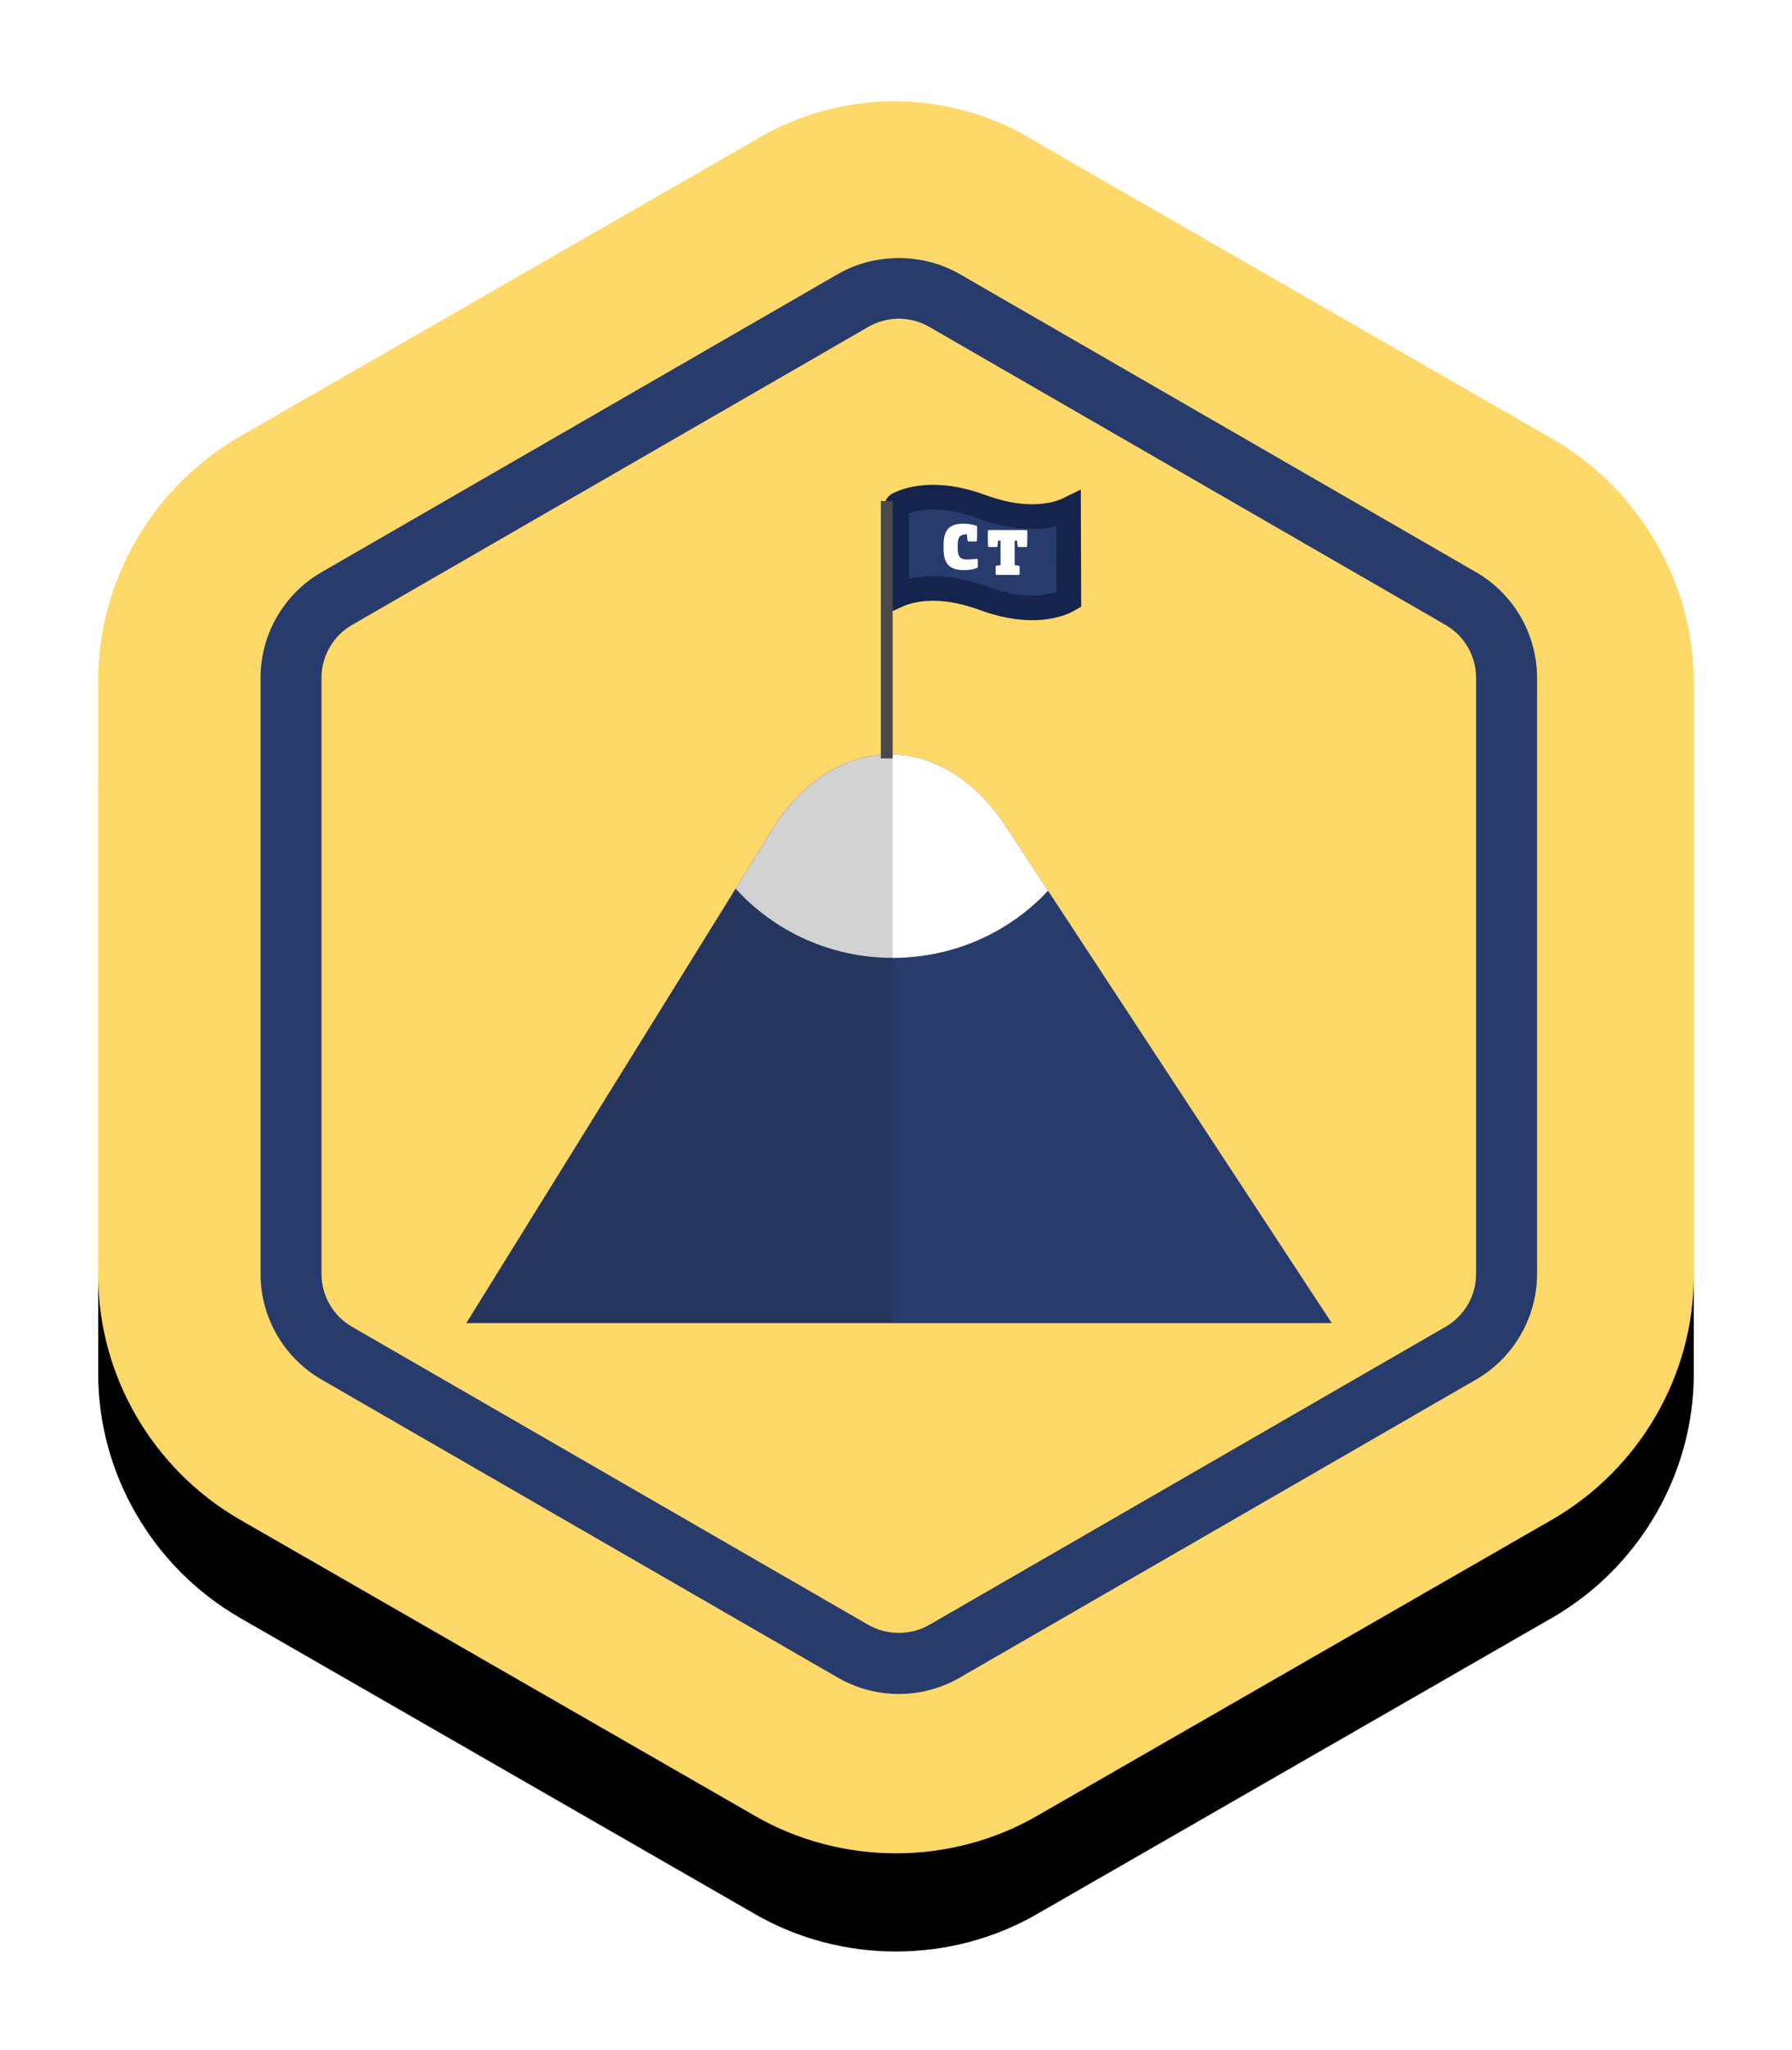 <?xml version="1.0" encoding="UTF-8"?>
<svg width="146px" height="167px" viewBox="0 0 146 167" version="1.1" xmlns="http://www.w3.org/2000/svg" xmlns:xlink="http://www.w3.org/1999/xlink">
    <!-- Generator: Sketch 41 (35326) - http://www.bohemiancoding.com/sketch -->
    <title>Group 6</title>
    <desc>Created with Sketch.</desc>
    <defs>
        <path d="M53.486,3.436 L11.514,27.579 C4.457,31.664 0,39.279 0,47.45 L0,95.921 C0,104.093 4.457,111.707 11.514,115.793 L53.486,139.936 C60.543,144.021 69.457,144.021 76.514,139.936 L118.486,115.793 C125.543,111.707 130,104.093 130,95.921 L130,47.636 C130,39.464 125.543,31.85 118.486,27.764 L76.514,3.621 C69.457,-0.836 60.543,-0.836 53.486,3.436 Z" id="path-1"></path>
        <filter x="-50%" y="-50%" width="200%" height="200%" filterUnits="objectBoundingBox" id="filter-2">
            <feOffset dx="0" dy="8" in="SourceAlpha" result="shadowOffsetOuter1"></feOffset>
            <feGaussianBlur stdDeviation="4" in="shadowOffsetOuter1" result="shadowBlurOuter1"></feGaussianBlur>
            <feColorMatrix values="0 0 0 0 0   0 0 0 0 0   0 0 0 0 0  0 0 0 0.1 0" type="matrix" in="shadowBlurOuter1" result="shadowMatrixOuter1"></feColorMatrix>
            <feOffset dx="0" dy="0" in="SourceAlpha" result="shadowOffsetOuter2"></feOffset>
            <feGaussianBlur stdDeviation="4" in="shadowOffsetOuter2" result="shadowBlurOuter2"></feGaussianBlur>
            <feColorMatrix values="0 0 0 0 0   0 0 0 0 0   0 0 0 0 0  0 0 0 0.1 0" type="matrix" in="shadowBlurOuter2" result="shadowMatrixOuter2"></feColorMatrix>
            <feMerge>
                <feMergeNode in="shadowMatrixOuter1"></feMergeNode>
                <feMergeNode in="shadowMatrixOuter2"></feMergeNode>
            </feMerge>
        </filter>
    </defs>
    <g id="Welcome" stroke="none" stroke-width="1" fill="none" fill-rule="evenodd">
        <g id="Trial" transform="translate(-842, -2811)">
            <g id="Group-13" transform="translate(0, 2657)">
                <g id="Group-4" transform="translate(850, 162)">
                    <g id="Group-6">
                        <g id="Shape-Copy">
                            <use fill="black" fill-opacity="1" filter="url(#filter-2)" xlink:href="#path-1"></use>
                            <use fill="#FFD86A" fill-rule="evenodd" xlink:href="#path-1"></use>
                        </g>
                        <g id="mountain" transform="translate(29.649, 32.386)">
                            <g id="mountain-copy-3" transform="translate(0.228, 21.054)">
                                <g id="Layer_1">
                                    <g id="Group">
                                        <g id="Shape">
                                            <path d="M0.119,46.359 L25.361,5.639 C30.462,-1.85 38.807,-1.85 43.907,5.639 L70.626,46.359 L0.119,46.359 Z" fill="#273B6D"></path>
                                            <path d="M43.907,5.639 C38.807,-1.85 30.461,-1.85 25.361,5.639 L22.06,10.965 C25.193,14.42 29.765,16.601 34.86,16.601 C39.874,16.601 44.382,14.491 47.511,11.132 L43.907,5.639 Z" fill="#FFFFFF"></path>
                                            <path d="M25.352,5.631 L0.11,46.35 L34.851,46.35 L34.851,0.021 C31.415,-0.065 27.959,1.802 25.352,5.631 Z" fill="#222222" opacity="0.2"></path>
                                        </g>
                                    </g>
                                </g>
                            </g>
                            <path d="M35.522,0.711 C35.956,0.488 36.904,0.114 38.369,0.114 C39.589,0.114 40.913,0.374 42.304,0.888 C43.761,1.426 45.155,1.699 46.446,1.699 C47.918,1.699 48.925,1.344 49.412,1.104 L49.436,8.473 C49.088,8.676 48.101,9.146 46.447,9.146 C45.226,9.146 43.902,8.886 42.511,8.373 C41.054,7.835 39.661,7.562 38.368,7.562 C36.933,7.562 35.942,7.898 35.404,8.148 L35.404,1.808 L35.404,0.913 C35.404,0.825 35.449,0.747 35.522,0.711 Z" id="Path-Copy" stroke="#14244C" stroke-width="2" fill="#273B6D"></path>
                            <rect id="Rectangle-2-Copy" fill="#4A4A4A" x="34.115" y="0.437" width="0.967" height="20.968"></rect>
                        </g>
                        <g id="Group-5" transform="translate(68.877, 34.667)" fill="#FFFFFF">
                            <path d="M2.737,0.575 C2.737,0.893 2.732,1.191 2.716,1.369 C2.711,1.426 2.685,1.447 2.622,1.447 L2.048,1.447 C1.99,1.447 1.959,1.416 1.948,1.364 C1.928,1.243 1.906,1.045 1.901,0.867 C1.311,0.867 1.149,1.102 1.149,1.792 L1.149,1.99 C1.149,2.68 1.347,2.915 1.917,2.915 C2.168,2.915 2.492,2.894 2.7,2.863 C2.753,2.857 2.789,2.899 2.789,2.951 L2.789,3.495 C2.789,3.563 2.763,3.589 2.685,3.62 C2.439,3.725 2.058,3.782 1.645,3.782 C0.423,3.782 2.22044605e-16,3.197 2.22044605e-16,2.048 L2.22044605e-16,1.734 C2.22044605e-16,0.585 0.397,0 1.619,0 C2.006,0 2.392,0.068 2.633,0.157 C2.706,0.183 2.737,0.219 2.737,0.282 L2.737,0.575 Z" id="Fill-7263"></path>
                            <path d="M6.824,1.031 C6.824,1.349 6.819,1.647 6.803,1.825 C6.798,1.882 6.772,1.903 6.709,1.903 L6.135,1.903 C6.077,1.903 6.046,1.872 6.035,1.82 C6.014,1.715 5.999,1.548 5.988,1.386 L5.79,1.386 L5.79,3.376 C5.899,3.387 6.014,3.403 6.109,3.418 C6.16,3.429 6.192,3.46 6.192,3.517 L6.192,4.097 C6.192,4.144 6.16,4.175 6.114,4.175 L4.316,4.175 C4.27,4.175 4.238,4.144 4.238,4.097 L4.238,3.517 C4.238,3.46 4.27,3.429 4.322,3.418 C4.41,3.403 4.526,3.387 4.64,3.376 L4.64,1.386 L4.437,1.386 C4.432,1.548 4.41,1.715 4.395,1.82 C4.384,1.872 4.353,1.903 4.296,1.903 L3.721,1.903 C3.658,1.903 3.632,1.882 3.627,1.825 C3.611,1.647 3.606,1.349 3.606,1.031 L3.606,0.623 C3.606,0.545 3.643,0.519 3.716,0.519 L6.714,0.519 C6.787,0.519 6.824,0.545 6.824,0.623 L6.824,1.031 Z" id="Fill-7264"></path>
                        </g>
                        <path d="M65.228,130.017 C63.488,130.017 61.771,129.556 60.263,128.686 L18.193,104.398 C15.131,102.631 13.228,99.335 13.228,95.799 L13.228,47.221 C13.228,43.685 15.131,40.389 18.193,38.622 L60.263,14.332 C63.279,12.592 67.177,12.592 70.193,14.332 L112.263,38.62 C115.325,40.388 117.228,43.683 117.228,47.22 L117.228,95.798 C117.228,99.334 115.325,102.629 112.263,104.397 L70.193,128.686 C68.685,129.556 66.968,130.017 65.228,130.017 Z M65.228,17.966 C64.358,17.966 63.499,18.196 62.746,18.632 L20.675,42.92 C19.145,43.804 18.193,45.452 18.193,47.22 L18.193,95.798 C18.193,97.566 19.145,99.213 20.675,100.097 L62.746,124.387 C64.254,125.257 66.202,125.257 67.711,124.387 L109.781,100.098 C111.311,99.215 112.263,97.566 112.263,95.799 L112.263,47.221 C112.263,45.452 111.311,43.805 109.781,42.921 L67.711,18.632 C66.957,18.196 66.098,17.966 65.228,17.966 Z" id="Shape-Copy-2" fill="#273B6D"></path>
                    </g>
                </g>
            </g>
        </g>
    </g>
</svg>